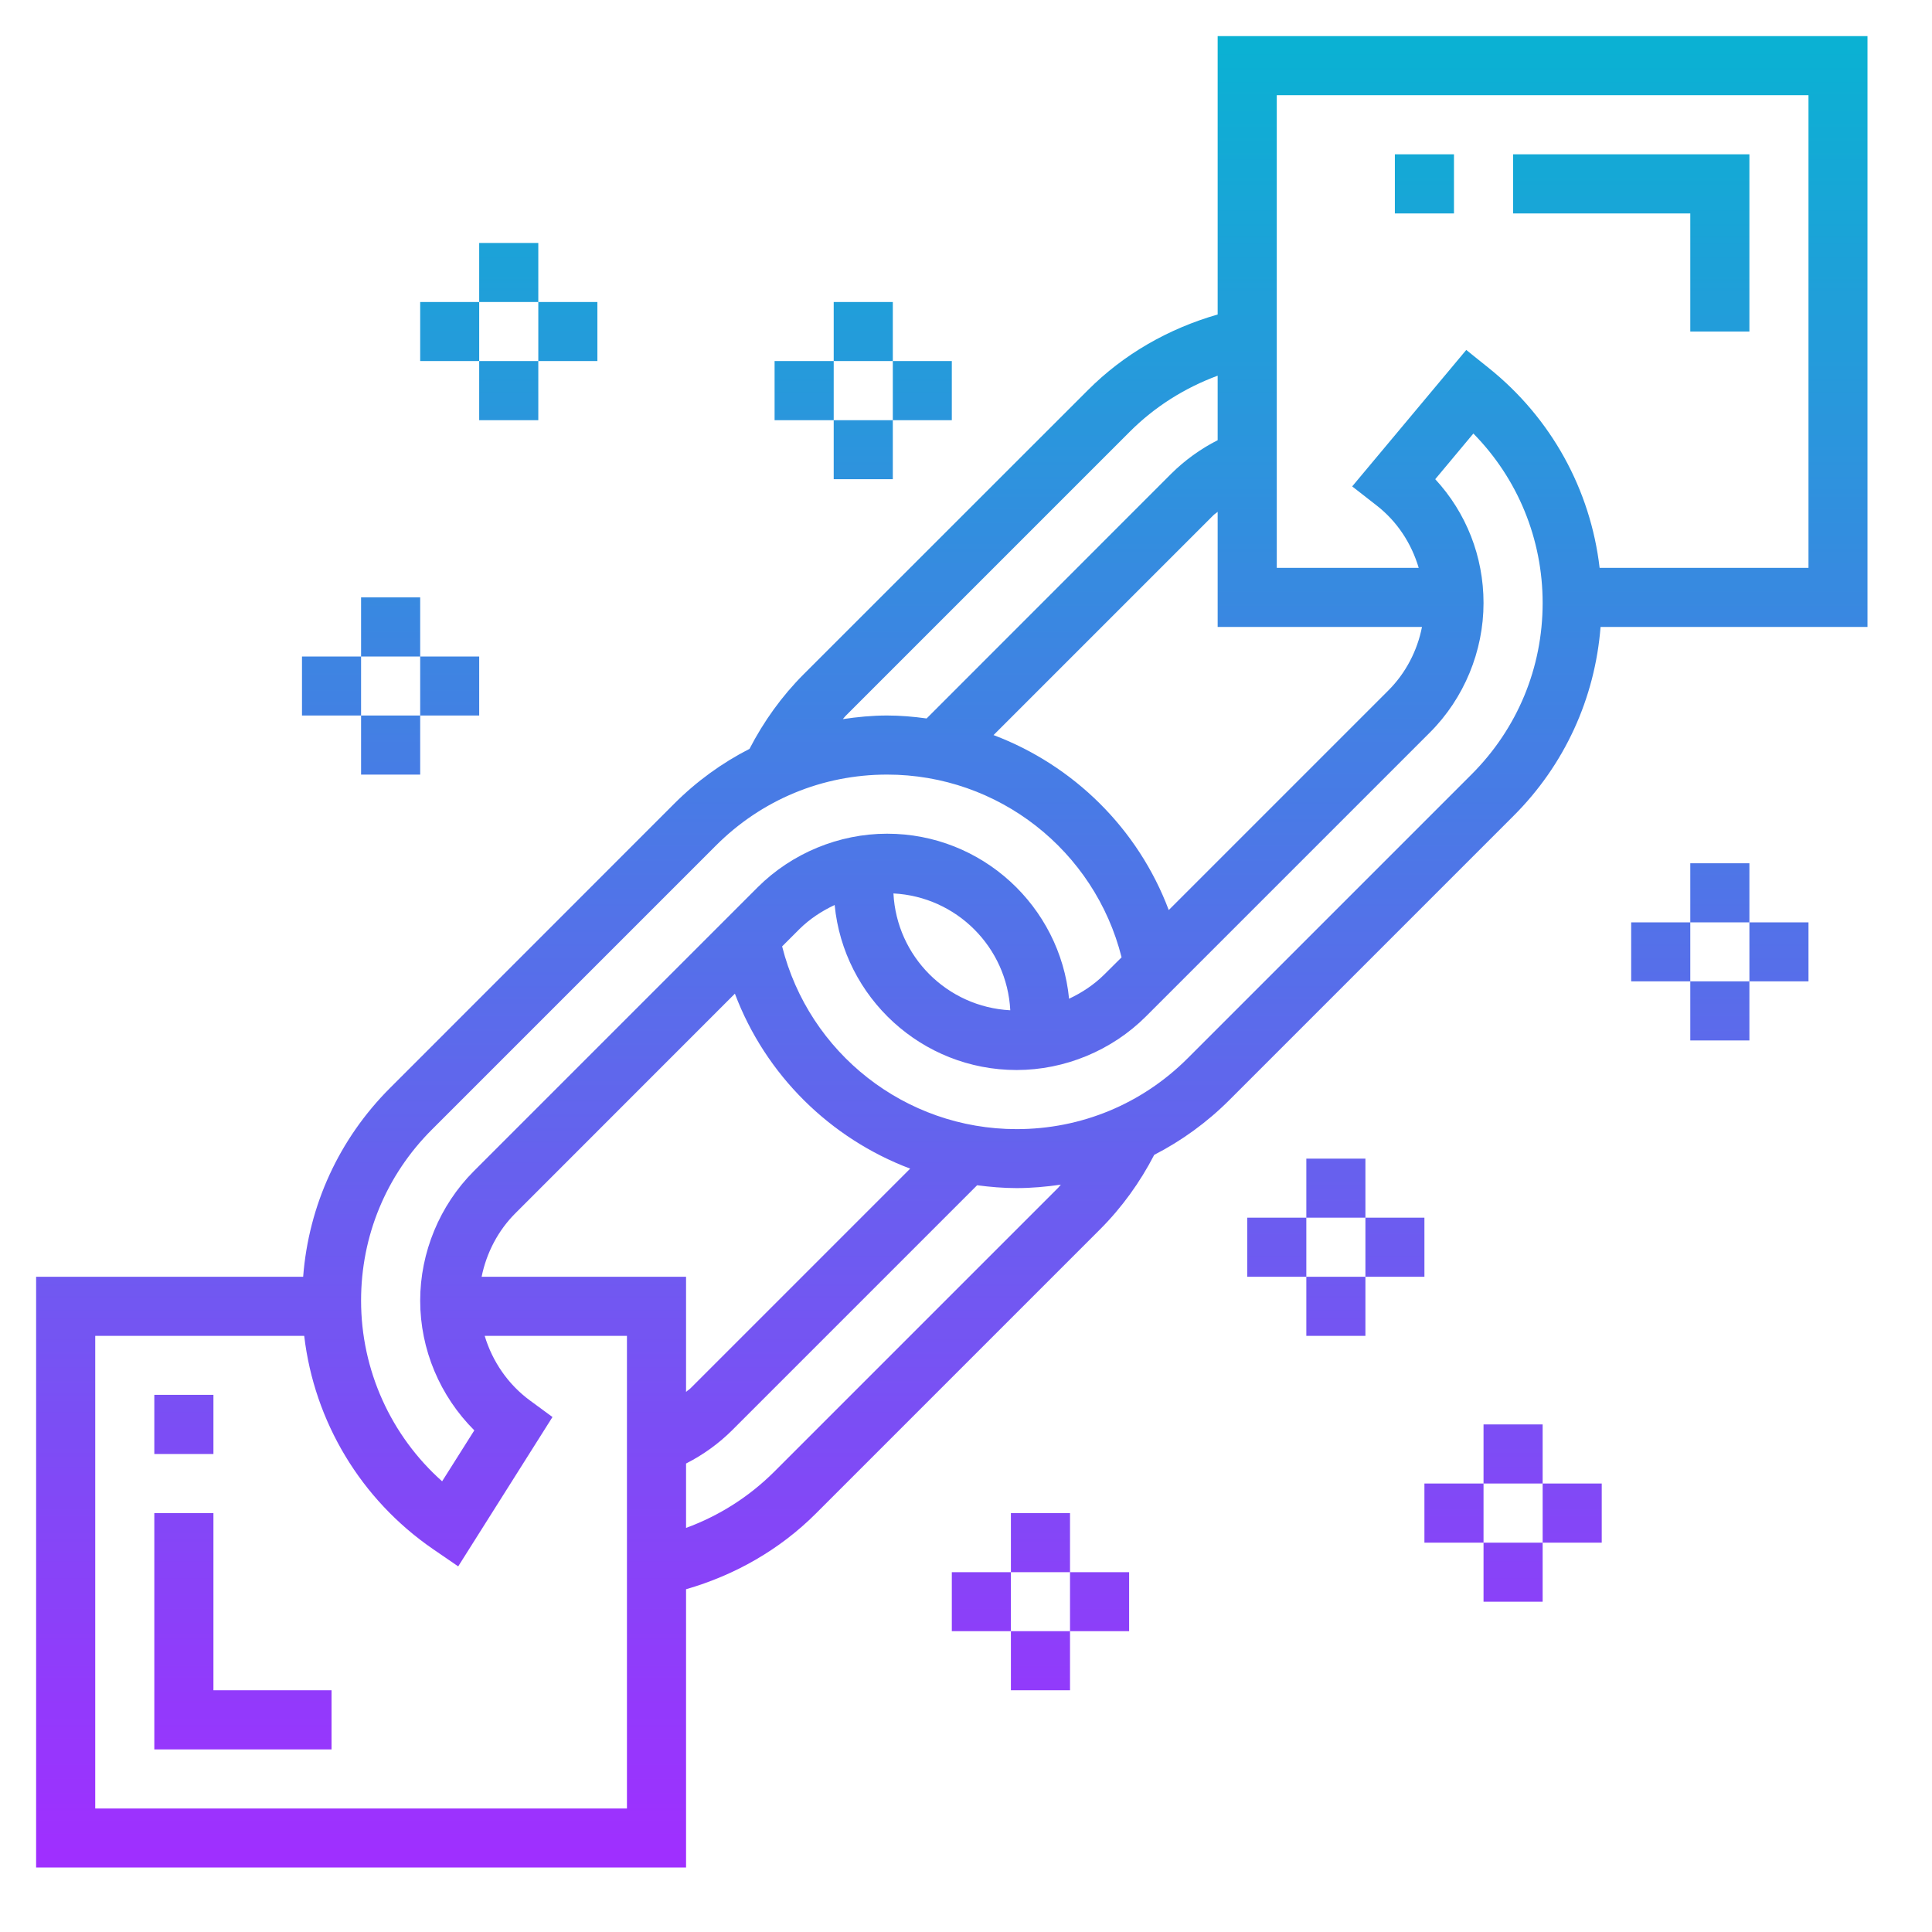 <svg xmlns="http://www.w3.org/2000/svg" xmlns:xlink="http://www.w3.org/1999/xlink" width="95" zoomAndPan="magnify" viewBox="0 0 71.25 71.25" height="95" preserveAspectRatio="xMidYMid meet" version="1.0"><defs><clipPath id="282850c683"><path d="M 1.332 1.332 L 68.871 1.332 L 68.871 68.871 L 1.332 68.871 Z M 1.332 1.332 " clip-rule="nonzero"/></clipPath><clipPath id="8f302c29ec"><path d="M 37.281 57.98 L 37.281 60.156 L 35.102 60.156 L 35.102 57.98 Z M 39.461 60.156 L 39.461 57.98 L 41.641 57.98 L 41.641 60.156 Z M 37.281 60.156 L 39.461 60.156 L 39.461 62.336 L 37.281 62.336 Z M 39.461 55.801 L 39.461 57.98 L 37.281 57.98 L 37.281 55.801 Z M 62.336 34.016 L 62.336 36.191 L 60.156 36.191 L 60.156 34.016 Z M 64.516 36.191 L 64.516 34.016 L 66.695 34.016 L 66.695 36.191 Z M 62.336 36.191 L 64.516 36.191 L 64.516 38.371 L 62.336 38.371 Z M 64.516 31.836 L 64.516 34.016 L 62.336 34.016 L 62.336 31.836 Z M 17.672 13.316 L 15.496 13.316 L 15.496 11.137 L 17.672 11.137 Z M 19.852 13.316 L 19.852 11.137 L 22.031 11.137 L 22.031 13.316 Z M 17.672 13.316 L 19.852 13.316 L 19.852 15.496 L 17.672 15.496 Z M 19.852 11.137 L 17.672 11.137 L 17.672 8.961 L 19.852 8.961 Z M 13.316 26.387 L 11.137 26.387 L 11.137 24.211 L 13.316 24.211 Z M 15.496 26.387 L 15.496 24.211 L 17.672 24.211 L 17.672 26.387 Z M 13.316 26.387 L 15.496 26.387 L 15.496 28.566 L 13.316 28.566 Z M 15.496 24.211 L 13.316 24.211 L 13.316 22.031 L 15.496 22.031 Z M 30.746 15.496 L 28.566 15.496 L 28.566 13.316 L 30.746 13.316 Z M 32.926 15.496 L 32.926 13.316 L 35.102 13.316 L 35.102 15.496 Z M 30.746 15.496 L 32.926 15.496 L 32.926 17.672 L 30.746 17.672 Z M 32.926 13.316 L 30.746 13.316 L 30.746 11.137 L 32.926 11.137 Z M 54.711 54.711 L 54.711 56.891 L 52.531 56.891 L 52.531 54.711 Z M 56.891 56.891 L 56.891 54.711 L 59.07 54.711 L 59.07 56.891 Z M 54.711 56.891 L 56.891 56.891 L 56.891 59.07 L 54.711 59.07 Z M 56.891 52.531 L 56.891 54.711 L 54.711 54.711 L 54.711 52.531 Z M 48.176 44.906 L 48.176 47.086 L 45.996 47.086 L 45.996 44.906 Z M 50.355 47.086 L 50.355 44.906 L 52.531 44.906 L 52.531 47.086 Z M 48.176 47.086 L 50.355 47.086 L 50.355 49.266 L 48.176 49.266 Z M 50.355 42.73 L 50.355 44.906 L 48.176 44.906 L 48.176 42.73 Z M 7.871 53.621 L 5.691 53.621 L 5.691 51.441 L 7.871 51.441 Z M 7.871 62.336 L 12.227 62.336 L 12.227 64.516 L 5.691 64.516 L 5.691 55.801 L 7.871 55.801 Z M 53.621 7.871 L 51.441 7.871 L 51.441 5.691 L 53.621 5.691 Z M 62.336 7.871 L 55.801 7.871 L 55.801 5.691 L 64.516 5.691 L 64.516 12.227 L 62.336 12.227 Z M 47.086 3.512 L 66.695 3.512 L 66.695 20.941 L 58.992 20.941 C 58.656 18.059 57.211 15.422 54.906 13.574 L 54.074 12.906 L 49.867 17.938 L 50.758 18.633 C 51.527 19.227 52.051 20.039 52.32 20.941 L 47.086 20.941 Z M 54.277 28.551 L 43.801 39.027 C 42.117 40.711 39.879 41.641 37.492 41.641 C 33.379 41.641 29.836 38.836 28.844 34.902 L 29.484 34.262 C 29.859 33.891 30.305 33.598 30.781 33.375 C 31.113 36.785 33.992 39.461 37.492 39.461 C 39.266 39.461 41.004 38.742 42.262 37.484 L 52.738 27.008 C 53.992 25.754 54.711 24.016 54.711 22.238 C 54.711 20.523 54.074 18.91 52.93 17.672 L 54.336 15.988 C 55.973 17.652 56.891 19.879 56.891 22.238 C 56.891 24.625 55.961 26.863 54.277 28.551 Z M 39.027 43.801 L 28.551 54.277 C 27.621 55.203 26.516 55.902 25.301 56.348 L 25.301 53.973 C 25.934 53.652 26.516 53.23 27.008 52.738 L 36.035 43.711 C 36.512 43.773 36.996 43.816 37.492 43.816 C 38.043 43.816 38.59 43.766 39.125 43.688 C 39.086 43.723 39.062 43.766 39.027 43.801 Z M 23.121 66.695 L 3.512 66.695 L 3.512 49.266 L 11.219 49.266 C 11.59 52.426 13.305 55.297 15.969 57.129 L 16.898 57.766 L 20.375 52.258 L 19.555 51.656 C 18.738 51.059 18.16 50.211 17.875 49.266 L 23.121 49.266 Z M 27.102 36.645 C 28.234 39.648 30.617 41.984 33.566 43.098 L 25.469 51.195 C 25.418 51.246 25.355 51.281 25.301 51.332 L 25.301 47.086 L 17.762 47.086 C 17.938 46.207 18.371 45.375 19.012 44.738 Z M 37.258 37.258 C 34.93 37.137 33.07 35.277 32.949 32.949 C 35.277 33.07 37.137 34.93 37.258 37.258 Z M 15.93 41.656 L 26.406 31.18 C 28.09 29.496 30.328 28.566 32.715 28.566 C 36.828 28.566 40.371 31.371 41.363 35.305 L 40.719 35.945 C 40.344 36.316 39.902 36.609 39.426 36.832 C 39.094 33.422 36.215 30.746 32.715 30.746 C 30.941 30.746 29.203 31.465 27.945 32.719 L 17.469 43.195 C 16.215 44.453 15.496 46.191 15.496 47.965 C 15.496 49.766 16.227 51.488 17.492 52.75 L 16.305 54.629 C 14.414 52.945 13.316 50.527 13.316 47.965 C 13.316 45.578 14.242 43.34 15.93 41.656 Z M 43.102 33.562 C 41.973 30.559 39.59 28.223 36.641 27.109 L 44.738 19.012 C 44.789 18.957 44.852 18.926 44.906 18.875 L 44.906 23.121 L 52.441 23.121 C 52.27 24 51.836 24.832 51.195 25.469 Z M 31.18 26.406 L 41.656 15.93 C 42.582 15 43.691 14.305 44.906 13.855 L 44.906 16.234 C 44.273 16.555 43.691 16.977 43.195 17.469 L 34.172 26.496 C 33.695 26.43 33.211 26.387 32.715 26.387 C 32.164 26.387 31.617 26.441 31.082 26.52 C 31.121 26.48 31.145 26.441 31.18 26.406 Z M 44.906 11.598 C 43.102 12.117 41.453 13.051 40.117 14.391 L 29.641 24.863 C 28.832 25.672 28.164 26.605 27.641 27.617 C 26.625 28.137 25.691 28.812 24.863 29.641 L 14.391 40.117 C 12.504 42 11.383 44.453 11.18 47.086 L 1.332 47.086 L 1.332 68.871 L 25.301 68.871 L 25.301 58.609 C 27.102 58.09 28.754 57.152 30.09 55.816 L 40.566 45.34 C 41.375 44.531 42.043 43.602 42.566 42.59 C 43.578 42.07 44.516 41.391 45.34 40.566 L 55.816 30.09 C 57.703 28.207 58.82 25.754 59.027 23.121 L 68.871 23.121 L 68.871 1.332 L 44.906 1.332 Z M 44.906 11.598 " clip-rule="nonzero"/></clipPath><clipPath id="28ae19dc5c"><path d="M 37.281 57.98 L 37.281 60.156 L 35.102 60.156 L 35.102 57.98 Z M 39.461 60.156 L 39.461 57.98 L 41.641 57.98 L 41.641 60.156 Z M 37.281 60.156 L 39.461 60.156 L 39.461 62.336 L 37.281 62.336 Z M 39.461 55.801 L 39.461 57.98 L 37.281 57.98 L 37.281 55.801 Z M 62.336 34.016 L 62.336 36.191 L 60.156 36.191 L 60.156 34.016 Z M 64.516 36.191 L 64.516 34.016 L 66.695 34.016 L 66.695 36.191 Z M 62.336 36.191 L 64.516 36.191 L 64.516 38.371 L 62.336 38.371 Z M 64.516 31.836 L 64.516 34.016 L 62.336 34.016 L 62.336 31.836 Z M 17.672 13.316 L 15.496 13.316 L 15.496 11.137 L 17.672 11.137 Z M 19.852 13.316 L 19.852 11.137 L 22.031 11.137 L 22.031 13.316 Z M 17.672 13.316 L 19.852 13.316 L 19.852 15.496 L 17.672 15.496 Z M 19.852 11.137 L 17.672 11.137 L 17.672 8.961 L 19.852 8.961 Z M 13.316 26.387 L 11.137 26.387 L 11.137 24.211 L 13.316 24.211 Z M 15.496 26.387 L 15.496 24.211 L 17.672 24.211 L 17.672 26.387 Z M 13.316 26.387 L 15.496 26.387 L 15.496 28.566 L 13.316 28.566 Z M 15.496 24.211 L 13.316 24.211 L 13.316 22.031 L 15.496 22.031 Z M 30.746 15.496 L 28.566 15.496 L 28.566 13.316 L 30.746 13.316 Z M 32.926 15.496 L 32.926 13.316 L 35.102 13.316 L 35.102 15.496 Z M 30.746 15.496 L 32.926 15.496 L 32.926 17.672 L 30.746 17.672 Z M 32.926 13.316 L 30.746 13.316 L 30.746 11.137 L 32.926 11.137 Z M 54.711 54.711 L 54.711 56.891 L 52.531 56.891 L 52.531 54.711 Z M 56.891 56.891 L 56.891 54.711 L 59.07 54.711 L 59.07 56.891 Z M 54.711 56.891 L 56.891 56.891 L 56.891 59.07 L 54.711 59.07 Z M 56.891 52.531 L 56.891 54.711 L 54.711 54.711 L 54.711 52.531 Z M 48.176 44.906 L 48.176 47.086 L 45.996 47.086 L 45.996 44.906 Z M 50.355 47.086 L 50.355 44.906 L 52.531 44.906 L 52.531 47.086 Z M 48.176 47.086 L 50.355 47.086 L 50.355 49.266 L 48.176 49.266 Z M 50.355 42.73 L 50.355 44.906 L 48.176 44.906 L 48.176 42.73 Z M 7.871 53.621 L 5.691 53.621 L 5.691 51.441 L 7.871 51.441 Z M 7.871 62.336 L 12.227 62.336 L 12.227 64.516 L 5.691 64.516 L 5.691 55.801 L 7.871 55.801 Z M 53.621 7.871 L 51.441 7.871 L 51.441 5.691 L 53.621 5.691 Z M 62.336 7.871 L 55.801 7.871 L 55.801 5.691 L 64.516 5.691 L 64.516 12.227 L 62.336 12.227 Z M 47.086 3.512 L 66.695 3.512 L 66.695 20.941 L 58.992 20.941 C 58.656 18.059 57.211 15.422 54.906 13.574 L 54.074 12.906 L 49.867 17.938 L 50.758 18.633 C 51.527 19.227 52.051 20.039 52.32 20.941 L 47.086 20.941 Z M 54.277 28.551 L 43.801 39.027 C 42.117 40.711 39.879 41.641 37.492 41.641 C 33.379 41.641 29.836 38.836 28.844 34.902 L 29.484 34.262 C 29.859 33.891 30.305 33.598 30.781 33.375 C 31.113 36.785 33.992 39.461 37.492 39.461 C 39.266 39.461 41.004 38.742 42.262 37.484 L 52.738 27.008 C 53.992 25.754 54.711 24.016 54.711 22.238 C 54.711 20.523 54.074 18.91 52.93 17.672 L 54.336 15.988 C 55.973 17.652 56.891 19.879 56.891 22.238 C 56.891 24.625 55.961 26.863 54.277 28.551 Z M 39.027 43.801 L 28.551 54.277 C 27.621 55.203 26.516 55.902 25.301 56.348 L 25.301 53.973 C 25.934 53.652 26.516 53.23 27.008 52.738 L 36.035 43.711 C 36.512 43.773 36.996 43.816 37.492 43.816 C 38.043 43.816 38.59 43.766 39.125 43.688 C 39.086 43.723 39.062 43.766 39.027 43.801 Z M 23.121 66.695 L 3.512 66.695 L 3.512 49.266 L 11.219 49.266 C 11.59 52.426 13.305 55.297 15.969 57.129 L 16.898 57.766 L 20.375 52.258 L 19.555 51.656 C 18.738 51.059 18.16 50.211 17.875 49.266 L 23.121 49.266 Z M 27.102 36.645 C 28.234 39.648 30.617 41.984 33.566 43.098 L 25.469 51.195 C 25.418 51.246 25.355 51.281 25.301 51.332 L 25.301 47.086 L 17.762 47.086 C 17.938 46.207 18.371 45.375 19.012 44.738 Z M 37.258 37.258 C 34.93 37.137 33.07 35.277 32.949 32.949 C 35.277 33.07 37.137 34.93 37.258 37.258 Z M 15.93 41.656 L 26.406 31.18 C 28.09 29.496 30.328 28.566 32.715 28.566 C 36.828 28.566 40.371 31.371 41.363 35.305 L 40.719 35.945 C 40.344 36.316 39.902 36.609 39.426 36.832 C 39.094 33.422 36.215 30.746 32.715 30.746 C 30.941 30.746 29.203 31.465 27.945 32.719 L 17.469 43.195 C 16.215 44.453 15.496 46.191 15.496 47.965 C 15.496 49.766 16.227 51.488 17.492 52.75 L 16.305 54.629 C 14.414 52.945 13.316 50.527 13.316 47.965 C 13.316 45.578 14.242 43.34 15.93 41.656 Z M 43.102 33.562 C 41.973 30.559 39.59 28.223 36.641 27.109 L 44.738 19.012 C 44.789 18.957 44.852 18.926 44.906 18.875 L 44.906 23.121 L 52.441 23.121 C 52.27 24 51.836 24.832 51.195 25.469 Z M 31.18 26.406 L 41.656 15.93 C 42.582 15 43.691 14.305 44.906 13.855 L 44.906 16.234 C 44.273 16.555 43.691 16.977 43.195 17.469 L 34.172 26.496 C 33.695 26.43 33.211 26.387 32.715 26.387 C 32.164 26.387 31.617 26.441 31.082 26.52 C 31.121 26.48 31.145 26.441 31.18 26.406 Z M 44.906 11.598 C 43.102 12.117 41.453 13.051 40.117 14.391 L 29.641 24.863 C 28.832 25.672 28.164 26.605 27.641 27.617 C 26.625 28.137 25.691 28.812 24.863 29.641 L 14.391 40.117 C 12.504 42 11.383 44.453 11.18 47.086 L 1.332 47.086 L 1.332 68.871 L 25.301 68.871 L 25.301 58.609 C 27.102 58.09 28.754 57.152 30.09 55.816 L 40.566 45.34 C 41.375 44.531 42.043 43.602 42.566 42.59 C 43.578 42.07 44.516 41.391 45.34 40.566 L 55.816 30.09 C 57.703 28.207 58.82 25.754 59.027 23.121 L 68.871 23.121 L 68.871 1.332 L 44.906 1.332 L 44.906 11.598 " clip-rule="nonzero"/></clipPath><linearGradient x1="0" gradientTransform="matrix(0, -67.539, 67.539, 0, 35.103, 68.873)" y1="0" x2="1" gradientUnits="userSpaceOnUse" y2="0" id="d777fc6b58"><stop stop-opacity="1" stop-color="rgb(62.399%, 18.399%, 100%)" offset="0"/><stop stop-opacity="1" stop-color="rgb(62.199%, 18.599%, 100%)" offset="0.004"/><stop stop-opacity="1" stop-color="rgb(62%, 18.799%, 100%)" offset="0.008"/><stop stop-opacity="1" stop-color="rgb(61.8%, 18.999%, 99.799%)" offset="0.012"/><stop stop-opacity="1" stop-color="rgb(61.6%, 19.199%, 99.599%)" offset="0.016"/><stop stop-opacity="1" stop-color="rgb(61.377%, 19.42%, 99.599%)" offset="0.02"/><stop stop-opacity="1" stop-color="rgb(61.156%, 19.643%, 99.599%)" offset="0.023"/><stop stop-opacity="1" stop-color="rgb(60.777%, 19.833%, 99.586%)" offset="0.027"/><stop stop-opacity="1" stop-color="rgb(60.399%, 20.024%, 99.574%)" offset="0.031"/><stop stop-opacity="1" stop-color="rgb(60.199%, 20.215%, 99.387%)" offset="0.035"/><stop stop-opacity="1" stop-color="rgb(59.999%, 20.406%, 99.199%)" offset="0.039"/><stop stop-opacity="1" stop-color="rgb(59.805%, 20.602%, 99.199%)" offset="0.043"/><stop stop-opacity="1" stop-color="rgb(59.612%, 20.799%, 99.199%)" offset="0.047"/><stop stop-opacity="1" stop-color="rgb(59.406%, 20.999%, 99.199%)" offset="0.051"/><stop stop-opacity="1" stop-color="rgb(59.2%, 21.199%, 99.199%)" offset="0.055"/><stop stop-opacity="1" stop-color="rgb(59%, 21.399%, 98.999%)" offset="0.059"/><stop stop-opacity="1" stop-color="rgb(58.8%, 21.599%, 98.799%)" offset="0.062"/><stop stop-opacity="1" stop-color="rgb(58.583%, 21.814%, 98.799%)" offset="0.066"/><stop stop-opacity="1" stop-color="rgb(58.368%, 22.031%, 98.799%)" offset="0.07"/><stop stop-opacity="1" stop-color="rgb(57.983%, 22.22%, 98.793%)" offset="0.074"/><stop stop-opacity="1" stop-color="rgb(57.599%, 22.409%, 98.787%)" offset="0.078"/><stop stop-opacity="1" stop-color="rgb(57.451%, 22.554%, 98.593%)" offset="0.086"/><stop stop-opacity="1" stop-color="rgb(57.114%, 22.899%, 98.399%)" offset="0.09"/><stop stop-opacity="1" stop-color="rgb(56.924%, 23.099%, 98.399%)" offset="0.094"/><stop stop-opacity="1" stop-color="rgb(56.734%, 23.299%, 98.399%)" offset="0.098"/><stop stop-opacity="1" stop-color="rgb(56.543%, 23.499%, 98.399%)" offset="0.102"/><stop stop-opacity="1" stop-color="rgb(56.302%, 23.717%, 98.199%)" offset="0.105"/><stop stop-opacity="1" stop-color="rgb(56.062%, 23.936%, 98%)" offset="0.109"/><stop stop-opacity="1" stop-color="rgb(55.872%, 24.127%, 98%)" offset="0.117"/><stop stop-opacity="1" stop-color="rgb(55.29%, 24.509%, 97.8%)" offset="0.121"/><stop stop-opacity="1" stop-color="rgb(54.9%, 24.699%, 97.6%)" offset="0.125"/><stop stop-opacity="1" stop-color="rgb(54.709%, 24.899%, 97.6%)" offset="0.129"/><stop stop-opacity="1" stop-color="rgb(54.518%, 25.099%, 97.6%)" offset="0.133"/><stop stop-opacity="1" stop-color="rgb(54.327%, 25.299%, 97.6%)" offset="0.137"/><stop stop-opacity="1" stop-color="rgb(54.137%, 25.499%, 97.6%)" offset="0.141"/><stop stop-opacity="1" stop-color="rgb(53.896%, 25.72%, 97.449%)" offset="0.145"/><stop stop-opacity="1" stop-color="rgb(53.656%, 25.943%, 97.299%)" offset="0.148"/><stop stop-opacity="1" stop-color="rgb(53.465%, 26.134%, 97.299%)" offset="0.156"/><stop stop-opacity="1" stop-color="rgb(53.084%, 26.515%, 97.299%)" offset="0.164"/><stop stop-opacity="1" stop-color="rgb(52.696%, 26.903%, 97.105%)" offset="0.168"/><stop stop-opacity="1" stop-color="rgb(52.499%, 27.1%, 96.912%)" offset="0.172"/><stop stop-opacity="1" stop-color="rgb(52.165%, 27.299%, 96.906%)" offset="0.176"/><stop stop-opacity="1" stop-color="rgb(51.831%, 27.499%, 96.899%)" offset="0.18"/><stop stop-opacity="1" stop-color="rgb(51.64%, 27.649%, 96.899%)" offset="0.188"/><stop stop-opacity="1" stop-color="rgb(51.224%, 28.015%, 96.7%)" offset="0.191"/><stop stop-opacity="1" stop-color="rgb(50.999%, 28.23%, 96.5%)" offset="0.195"/><stop stop-opacity="1" stop-color="rgb(50.793%, 28.421%, 96.5%)" offset="0.199"/><stop stop-opacity="1" stop-color="rgb(50.587%, 28.612%, 96.5%)" offset="0.203"/><stop stop-opacity="1" stop-color="rgb(50.394%, 28.806%, 96.5%)" offset="0.211"/><stop stop-opacity="1" stop-color="rgb(49.998%, 29.199%, 96.312%)" offset="0.215"/><stop stop-opacity="1" stop-color="rgb(49.799%, 29.399%, 96.124%)" offset="0.219"/><stop stop-opacity="1" stop-color="rgb(49.42%, 29.599%, 96.112%)" offset="0.223"/><stop stop-opacity="1" stop-color="rgb(49.043%, 29.799%, 96.1%)" offset="0.227"/><stop stop-opacity="1" stop-color="rgb(48.82%, 30.017%, 96.1%)" offset="0.23"/><stop stop-opacity="1" stop-color="rgb(48.599%, 30.237%, 96.1%)" offset="0.234"/><stop stop-opacity="1" stop-color="rgb(48.399%, 30.428%, 95.898%)" offset="0.238"/><stop stop-opacity="1" stop-color="rgb(48.199%, 30.618%, 95.699%)" offset="0.242"/><stop stop-opacity="1" stop-color="rgb(48%, 30.809%, 95.699%)" offset="0.246"/><stop stop-opacity="1" stop-color="rgb(47.8%, 31%, 95.699%)" offset="0.25"/><stop stop-opacity="1" stop-color="rgb(47.649%, 31.39%, 95.699%)" offset="0.254"/><stop stop-opacity="1" stop-color="rgb(47.499%, 31.781%, 95.699%)" offset="0.258"/><stop stop-opacity="1" stop-color="rgb(47.299%, 31.972%, 95.499%)" offset="0.262"/><stop stop-opacity="1" stop-color="rgb(47.099%, 32.162%, 95.299%)" offset="0.266"/><stop stop-opacity="1" stop-color="rgb(46.877%, 32.33%, 95.299%)" offset="0.27"/><stop stop-opacity="1" stop-color="rgb(46.655%, 32.5%, 95.299%)" offset="0.273"/><stop stop-opacity="1" stop-color="rgb(46.277%, 32.7%, 95.287%)" offset="0.277"/><stop stop-opacity="1" stop-color="rgb(45.9%, 32.899%, 95.274%)" offset="0.281"/><stop stop-opacity="1" stop-color="rgb(45.699%, 33.099%, 95.087%)" offset="0.285"/><stop stop-opacity="1" stop-color="rgb(45.499%, 33.299%, 94.899%)" offset="0.289"/><stop stop-opacity="1" stop-color="rgb(45.305%, 33.493%, 94.899%)" offset="0.297"/><stop stop-opacity="1" stop-color="rgb(44.905%, 33.878%, 94.899%)" offset="0.301"/><stop stop-opacity="1" stop-color="rgb(44.699%, 34.068%, 94.899%)" offset="0.305"/><stop stop-opacity="1" stop-color="rgb(44.499%, 34.259%, 94.699%)" offset="0.309"/><stop stop-opacity="1" stop-color="rgb(44.299%, 34.45%, 94.499%)" offset="0.312"/><stop stop-opacity="1" stop-color="rgb(44.083%, 34.674%, 94.499%)" offset="0.316"/><stop stop-opacity="1" stop-color="rgb(43.867%, 34.9%, 94.499%)" offset="0.32"/><stop stop-opacity="1" stop-color="rgb(43.483%, 35.1%, 94.493%)" offset="0.324"/><stop stop-opacity="1" stop-color="rgb(43.1%, 35.3%, 94.487%)" offset="0.328"/><stop stop-opacity="1" stop-color="rgb(42.902%, 35.497%, 94.293%)" offset="0.332"/><stop stop-opacity="1" stop-color="rgb(42.705%, 35.693%, 94.099%)" offset="0.336"/><stop stop-opacity="1" stop-color="rgb(42.561%, 35.884%, 94.099%)" offset="0.344"/><stop stop-opacity="1" stop-color="rgb(42.23%, 36.264%, 94.099%)" offset="0.352"/><stop stop-opacity="1" stop-color="rgb(41.801%, 36.676%, 93.9%)" offset="0.355"/><stop stop-opacity="1" stop-color="rgb(41.562%, 36.899%, 93.7%)" offset="0.359"/><stop stop-opacity="1" stop-color="rgb(41.371%, 37.099%, 93.7%)" offset="0.363"/><stop stop-opacity="1" stop-color="rgb(41.18%, 37.299%, 93.7%)" offset="0.367"/><stop stop-opacity="1" stop-color="rgb(40.79%, 37.448%, 93.5%)" offset="0.371"/><stop stop-opacity="1" stop-color="rgb(40.399%, 37.599%, 93.3%)" offset="0.375"/><stop stop-opacity="1" stop-color="rgb(40.208%, 37.79%, 93.3%)" offset="0.383"/><stop stop-opacity="1" stop-color="rgb(39.827%, 38.171%, 93.3%)" offset="0.391"/><stop stop-opacity="1" stop-color="rgb(39.395%, 38.58%, 93.098%)" offset="0.395"/><stop stop-opacity="1" stop-color="rgb(39.156%, 38.799%, 92.899%)" offset="0.398"/><stop stop-opacity="1" stop-color="rgb(38.965%, 38.998%, 92.899%)" offset="0.402"/><stop stop-opacity="1" stop-color="rgb(38.774%, 39.2%, 92.899%)" offset="0.406"/><stop stop-opacity="1" stop-color="rgb(38.583%, 39.4%, 92.899%)" offset="0.41"/><stop stop-opacity="1" stop-color="rgb(38.393%, 39.6%, 92.899%)" offset="0.414"/><stop stop-opacity="1" stop-color="rgb(38.196%, 39.793%, 92.705%)" offset="0.418"/><stop stop-opacity="1" stop-color="rgb(37.999%, 39.987%, 92.511%)" offset="0.422"/><stop stop-opacity="1" stop-color="rgb(37.66%, 40.178%, 92.505%)" offset="0.426"/><stop stop-opacity="1" stop-color="rgb(37.323%, 40.369%, 92.499%)" offset="0.43"/><stop stop-opacity="1" stop-color="rgb(37.135%, 40.558%, 92.499%)" offset="0.438"/><stop stop-opacity="1" stop-color="rgb(36.723%, 40.973%, 92.349%)" offset="0.441"/><stop stop-opacity="1" stop-color="rgb(36.499%, 41.199%, 92.2%)" offset="0.445"/><stop stop-opacity="1" stop-color="rgb(36.293%, 41.399%, 92.2%)" offset="0.449"/><stop stop-opacity="1" stop-color="rgb(36.087%, 41.599%, 92.2%)" offset="0.453"/><stop stop-opacity="1" stop-color="rgb(35.893%, 41.795%, 92.2%)" offset="0.457"/><stop stop-opacity="1" stop-color="rgb(35.699%, 41.994%, 92.2%)" offset="0.461"/><stop stop-opacity="1" stop-color="rgb(35.5%, 42.183%, 92.012%)" offset="0.465"/><stop stop-opacity="1" stop-color="rgb(35.3%, 42.374%, 91.824%)" offset="0.469"/><stop stop-opacity="1" stop-color="rgb(34.921%, 42.52%, 91.812%)" offset="0.473"/><stop stop-opacity="1" stop-color="rgb(34.543%, 42.667%, 91.8%)" offset="0.477"/><stop stop-opacity="1" stop-color="rgb(34.32%, 42.883%, 91.8%)" offset="0.48"/><stop stop-opacity="1" stop-color="rgb(34.099%, 43.1%, 91.8%)" offset="0.484"/><stop stop-opacity="1" stop-color="rgb(33.899%, 43.3%, 91.599%)" offset="0.488"/><stop stop-opacity="1" stop-color="rgb(33.699%, 43.5%, 91.399%)" offset="0.492"/><stop stop-opacity="1" stop-color="rgb(33.499%, 43.7%, 91.399%)" offset="0.496"/><stop stop-opacity="1" stop-color="rgb(33.299%, 43.9%, 91.399%)" offset="0.5"/><stop stop-opacity="1" stop-color="rgb(33.099%, 44.099%, 91.399%)" offset="0.504"/><stop stop-opacity="1" stop-color="rgb(32.899%, 44.299%, 91.399%)" offset="0.508"/><stop stop-opacity="1" stop-color="rgb(32.7%, 44.499%, 91.199%)" offset="0.512"/><stop stop-opacity="1" stop-color="rgb(32.5%, 44.699%, 90.999%)" offset="0.516"/><stop stop-opacity="1" stop-color="rgb(32.327%, 44.92%, 90.999%)" offset="0.52"/><stop stop-opacity="1" stop-color="rgb(32.155%, 45.143%, 90.999%)" offset="0.523"/><stop stop-opacity="1" stop-color="rgb(31.776%, 45.334%, 90.987%)" offset="0.527"/><stop stop-opacity="1" stop-color="rgb(31.4%, 45.525%, 90.974%)" offset="0.531"/><stop stop-opacity="1" stop-color="rgb(31.2%, 45.715%, 90.787%)" offset="0.535"/><stop stop-opacity="1" stop-color="rgb(31%, 45.906%, 90.599%)" offset="0.539"/><stop stop-opacity="1" stop-color="rgb(30.806%, 46.103%, 90.599%)" offset="0.543"/><stop stop-opacity="1" stop-color="rgb(30.612%, 46.3%, 90.599%)" offset="0.547"/><stop stop-opacity="1" stop-color="rgb(30.405%, 46.5%, 90.599%)" offset="0.551"/><stop stop-opacity="1" stop-color="rgb(30.199%, 46.7%, 90.599%)" offset="0.555"/><stop stop-opacity="1" stop-color="rgb(29.999%, 46.899%, 90.399%)" offset="0.559"/><stop stop-opacity="1" stop-color="rgb(29.799%, 47.099%, 90.199%)" offset="0.562"/><stop stop-opacity="1" stop-color="rgb(29.584%, 47.31%, 90.199%)" offset="0.566"/><stop stop-opacity="1" stop-color="rgb(29.369%, 47.522%, 90.199%)" offset="0.57"/><stop stop-opacity="1" stop-color="rgb(28.984%, 47.667%, 90.193%)" offset="0.574"/><stop stop-opacity="1" stop-color="rgb(28.6%, 47.812%, 90.187%)" offset="0.578"/><stop stop-opacity="1" stop-color="rgb(28.403%, 48.006%, 89.993%)" offset="0.582"/><stop stop-opacity="1" stop-color="rgb(28.206%, 48.199%, 89.799%)" offset="0.586"/><stop stop-opacity="1" stop-color="rgb(28.015%, 48.399%, 89.799%)" offset="0.59"/><stop stop-opacity="1" stop-color="rgb(27.824%, 48.599%, 89.799%)" offset="0.594"/><stop stop-opacity="1" stop-color="rgb(27.678%, 48.799%, 89.799%)" offset="0.598"/><stop stop-opacity="1" stop-color="rgb(27.531%, 48.999%, 89.799%)" offset="0.602"/><stop stop-opacity="1" stop-color="rgb(27.296%, 49.217%, 89.6%)" offset="0.605"/><stop stop-opacity="1" stop-color="rgb(27.061%, 49.437%, 89.4%)" offset="0.609"/><stop stop-opacity="1" stop-color="rgb(26.871%, 49.628%, 89.4%)" offset="0.617"/><stop stop-opacity="1" stop-color="rgb(26.289%, 50.009%, 89.2%)" offset="0.621"/><stop stop-opacity="1" stop-color="rgb(25.899%, 50.2%, 89%)" offset="0.625"/><stop stop-opacity="1" stop-color="rgb(25.708%, 50.4%, 89%)" offset="0.629"/><stop stop-opacity="1" stop-color="rgb(25.517%, 50.6%, 89%)" offset="0.633"/><stop stop-opacity="1" stop-color="rgb(25.327%, 50.8%, 89%)" offset="0.637"/><stop stop-opacity="1" stop-color="rgb(25.137%, 50.999%, 89%)" offset="0.641"/><stop stop-opacity="1" stop-color="rgb(24.896%, 51.221%, 88.799%)" offset="0.645"/><stop stop-opacity="1" stop-color="rgb(24.655%, 51.443%, 88.599%)" offset="0.648"/><stop stop-opacity="1" stop-color="rgb(24.464%, 51.634%, 88.599%)" offset="0.656"/><stop stop-opacity="1" stop-color="rgb(24.083%, 52.014%, 88.599%)" offset="0.664"/><stop stop-opacity="1" stop-color="rgb(23.695%, 52.351%, 88.405%)" offset="0.668"/><stop stop-opacity="1" stop-color="rgb(23.499%, 52.499%, 88.211%)" offset="0.672"/><stop stop-opacity="1" stop-color="rgb(23.114%, 52.699%, 88.205%)" offset="0.676"/><stop stop-opacity="1" stop-color="rgb(22.731%, 52.899%, 88.199%)" offset="0.68"/><stop stop-opacity="1" stop-color="rgb(22.583%, 53.099%, 88.199%)" offset="0.684"/><stop stop-opacity="1" stop-color="rgb(22.437%, 53.299%, 88.199%)" offset="0.688"/><stop stop-opacity="1" stop-color="rgb(22.217%, 53.514%, 87.999%)" offset="0.691"/><stop stop-opacity="1" stop-color="rgb(21.999%, 53.731%, 87.799%)" offset="0.695"/><stop stop-opacity="1" stop-color="rgb(21.793%, 53.922%, 87.799%)" offset="0.699"/><stop stop-opacity="1" stop-color="rgb(21.587%, 54.112%, 87.799%)" offset="0.703"/><stop stop-opacity="1" stop-color="rgb(21.393%, 54.306%, 87.799%)" offset="0.711"/><stop stop-opacity="1" stop-color="rgb(20.999%, 54.7%, 87.659%)" offset="0.715"/><stop stop-opacity="1" stop-color="rgb(20.799%, 54.9%, 87.518%)" offset="0.719"/><stop stop-opacity="1" stop-color="rgb(20.421%, 55.099%, 87.509%)" offset="0.723"/><stop stop-opacity="1" stop-color="rgb(20.042%, 55.299%, 87.5%)" offset="0.727"/><stop stop-opacity="1" stop-color="rgb(19.821%, 55.518%, 87.5%)" offset="0.73"/><stop stop-opacity="1" stop-color="rgb(19.6%, 55.737%, 87.5%)" offset="0.734"/><stop stop-opacity="1" stop-color="rgb(19.398%, 55.927%, 87.299%)" offset="0.738"/><stop stop-opacity="1" stop-color="rgb(19.199%, 56.117%, 87.099%)" offset="0.742"/><stop stop-opacity="1" stop-color="rgb(18.999%, 56.308%, 87.099%)" offset="0.746"/><stop stop-opacity="1" stop-color="rgb(18.799%, 56.499%, 87.099%)" offset="0.75"/><stop stop-opacity="1" stop-color="rgb(18.599%, 56.889%, 87.099%)" offset="0.754"/><stop stop-opacity="1" stop-color="rgb(18.399%, 57.28%, 87.099%)" offset="0.758"/><stop stop-opacity="1" stop-color="rgb(18.199%, 57.425%, 86.899%)" offset="0.762"/><stop stop-opacity="1" stop-color="rgb(17.999%, 57.571%, 86.699%)" offset="0.766"/><stop stop-opacity="1" stop-color="rgb(17.783%, 57.785%, 86.699%)" offset="0.77"/><stop stop-opacity="1" stop-color="rgb(17.566%, 57.999%, 86.699%)" offset="0.773"/><stop stop-opacity="1" stop-color="rgb(17.232%, 58.199%, 86.687%)" offset="0.777"/><stop stop-opacity="1" stop-color="rgb(16.899%, 58.4%, 86.674%)" offset="0.781"/><stop stop-opacity="1" stop-color="rgb(16.699%, 58.6%, 86.487%)" offset="0.785"/><stop stop-opacity="1" stop-color="rgb(16.499%, 58.8%, 86.299%)" offset="0.789"/><stop stop-opacity="1" stop-color="rgb(16.306%, 58.994%, 86.299%)" offset="0.797"/><stop stop-opacity="1" stop-color="rgb(15.906%, 59.377%, 86.299%)" offset="0.801"/><stop stop-opacity="1" stop-color="rgb(15.7%, 59.567%, 86.299%)" offset="0.805"/><stop stop-opacity="1" stop-color="rgb(15.5%, 59.758%, 86.099%)" offset="0.809"/><stop stop-opacity="1" stop-color="rgb(15.3%, 59.949%, 85.899%)" offset="0.812"/><stop stop-opacity="1" stop-color="rgb(15.083%, 60.173%, 85.899%)" offset="0.816"/><stop stop-opacity="1" stop-color="rgb(14.868%, 60.399%, 85.899%)" offset="0.82"/><stop stop-opacity="1" stop-color="rgb(14.484%, 60.599%, 85.893%)" offset="0.824"/><stop stop-opacity="1" stop-color="rgb(14.099%, 60.799%, 85.887%)" offset="0.828"/><stop stop-opacity="1" stop-color="rgb(13.902%, 60.995%, 85.693%)" offset="0.832"/><stop stop-opacity="1" stop-color="rgb(13.705%, 61.192%, 85.5%)" offset="0.836"/><stop stop-opacity="1" stop-color="rgb(13.515%, 61.383%, 85.5%)" offset="0.844"/><stop stop-opacity="1" stop-color="rgb(13.133%, 61.765%, 85.5%)" offset="0.852"/><stop stop-opacity="1" stop-color="rgb(12.706%, 62.177%, 85.3%)" offset="0.855"/><stop stop-opacity="1" stop-color="rgb(12.471%, 62.399%, 85.1%)" offset="0.859"/><stop stop-opacity="1" stop-color="rgb(12.326%, 62.549%, 85.1%)" offset="0.867"/><stop stop-opacity="1" stop-color="rgb(11.79%, 62.9%, 84.898%)" offset="0.871"/><stop stop-opacity="1" stop-color="rgb(11.4%, 63.1%, 84.698%)" offset="0.875"/><stop stop-opacity="1" stop-color="rgb(11.209%, 63.29%, 84.698%)" offset="0.883"/><stop stop-opacity="1" stop-color="rgb(10.828%, 63.67%, 84.698%)" offset="0.891"/><stop stop-opacity="1" stop-color="rgb(10.396%, 64.079%, 84.499%)" offset="0.895"/><stop stop-opacity="1" stop-color="rgb(10.156%, 64.299%, 84.299%)" offset="0.898"/><stop stop-opacity="1" stop-color="rgb(9.966%, 64.499%, 84.299%)" offset="0.902"/><stop stop-opacity="1" stop-color="rgb(9.775%, 64.699%, 84.299%)" offset="0.906"/><stop stop-opacity="1" stop-color="rgb(9.584%, 64.899%, 84.299%)" offset="0.91"/><stop stop-opacity="1" stop-color="rgb(9.393%, 65.099%, 84.299%)" offset="0.914"/><stop stop-opacity="1" stop-color="rgb(9.196%, 65.292%, 84.105%)" offset="0.918"/><stop stop-opacity="1" stop-color="rgb(9%, 65.486%, 83.911%)" offset="0.922"/><stop stop-opacity="1" stop-color="rgb(8.615%, 65.677%, 83.905%)" offset="0.926"/><stop stop-opacity="1" stop-color="rgb(8.231%, 65.868%, 83.899%)" offset="0.93"/><stop stop-opacity="1" stop-color="rgb(8.04%, 66.058%, 83.899%)" offset="0.938"/><stop stop-opacity="1" stop-color="rgb(7.674%, 66.473%, 83.699%)" offset="0.941"/><stop stop-opacity="1" stop-color="rgb(7.5%, 66.699%, 83.499%)" offset="0.945"/><stop stop-opacity="1" stop-color="rgb(7.292%, 66.899%, 83.499%)" offset="0.949"/><stop stop-opacity="1" stop-color="rgb(7.086%, 67.099%, 83.499%)" offset="0.953"/><stop stop-opacity="1" stop-color="rgb(6.892%, 67.296%, 83.499%)" offset="0.957"/><stop stop-opacity="1" stop-color="rgb(6.699%, 67.493%, 83.499%)" offset="0.961"/><stop stop-opacity="1" stop-color="rgb(6.499%, 67.636%, 83.311%)" offset="0.965"/><stop stop-opacity="1" stop-color="rgb(6.299%, 67.781%, 83.124%)" offset="0.969"/><stop stop-opacity="1" stop-color="rgb(5.92%, 67.967%, 83.112%)" offset="0.973"/><stop stop-opacity="1" stop-color="rgb(5.544%, 68.155%, 83.099%)" offset="0.977"/><stop stop-opacity="1" stop-color="rgb(5.321%, 68.376%, 83.099%)" offset="0.98"/><stop stop-opacity="1" stop-color="rgb(5.099%, 68.599%, 83.099%)" offset="0.984"/><stop stop-opacity="1" stop-color="rgb(4.9%, 68.799%, 82.899%)" offset="0.988"/><stop stop-opacity="1" stop-color="rgb(4.7%, 68.999%, 82.7%)" offset="0.992"/><stop stop-opacity="1" stop-color="rgb(4.5%, 69.199%, 82.7%)" offset="0.996"/><stop stop-opacity="1" stop-color="rgb(4.3%, 69.398%, 82.7%)" offset="1"/></linearGradient></defs><g clip-path="url(#282850c683)"><g clip-path="url(#8f302c29ec)"><g clip-path="url(#28ae19dc5c)"><path fill="url(#d777fc6b58)" d="M 1.332 68.871 L 68.871 68.871 L 68.871 1.332 L 1.332 1.332 Z M 1.332 68.871 " fill-rule="nonzero"/></g></g></g></svg>